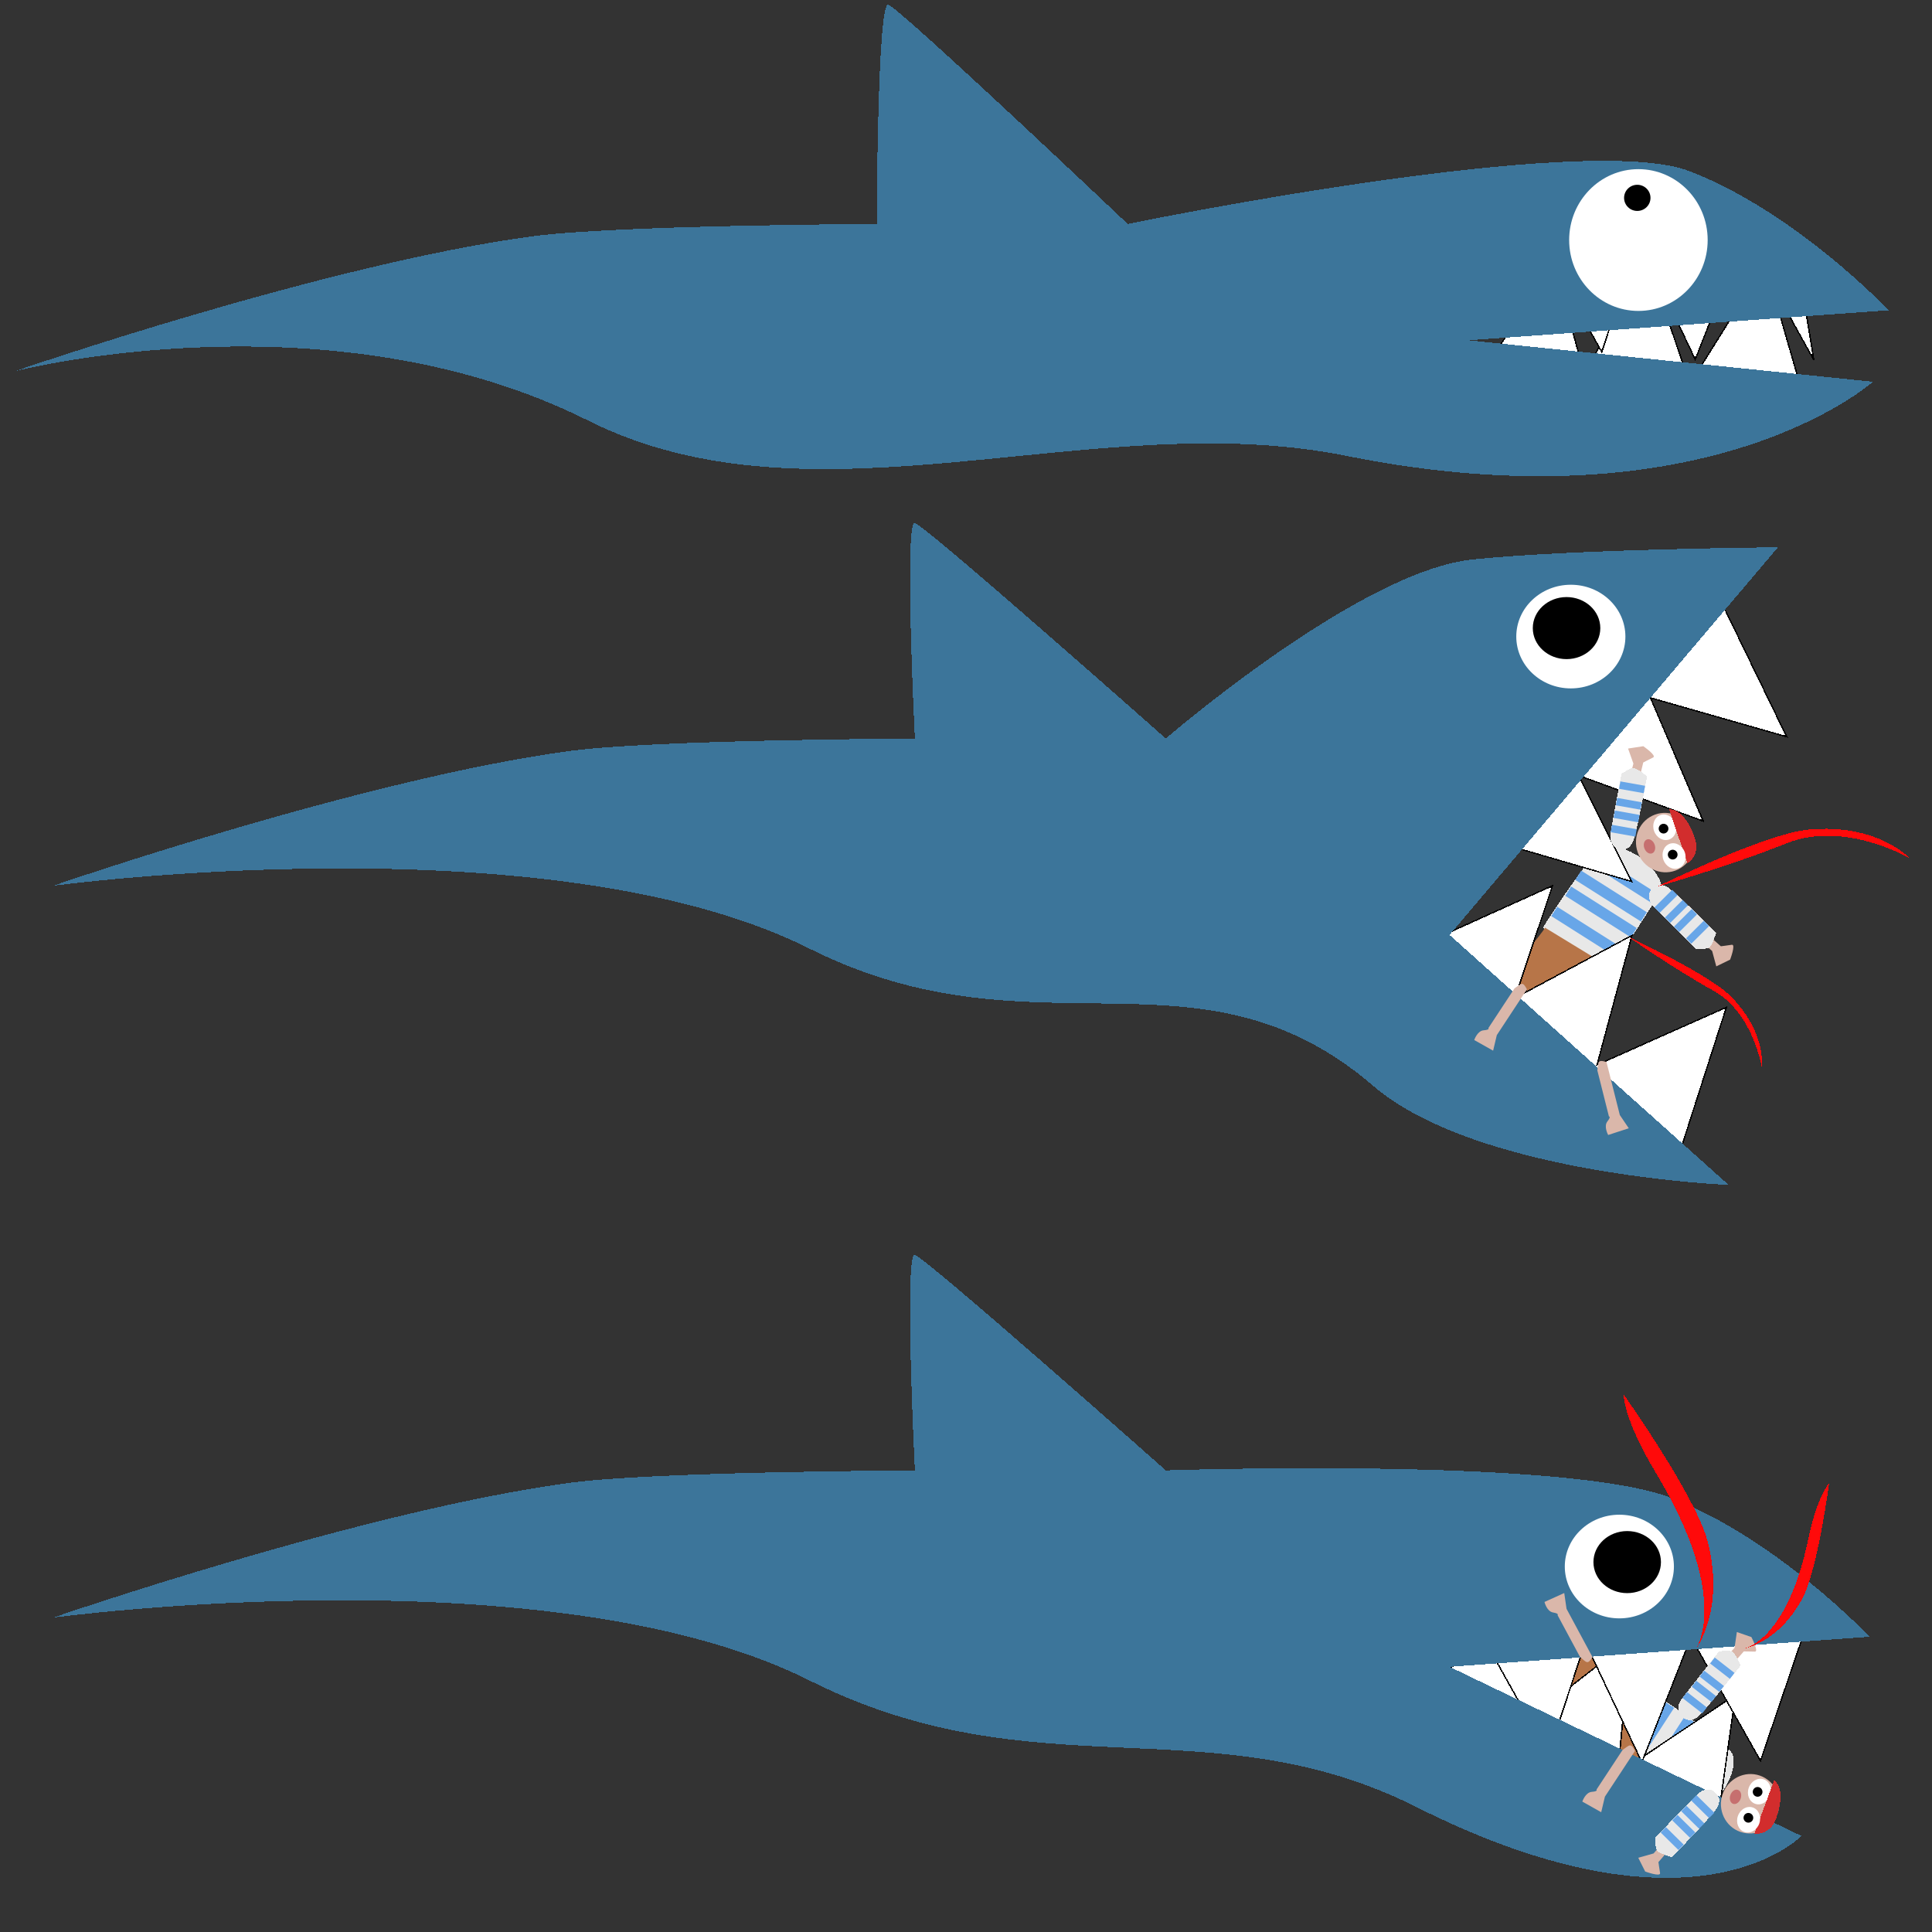 <?xml version="1.0" encoding="UTF-8" standalone="no"?>
<!-- Created with Inkscape (http://www.inkscape.org/) -->

<svg
   xmlns:dc="http://purl.org/dc/elements/1.1/"
   xmlns:cc="http://creativecommons.org/ns#"
   xmlns:rdf="http://www.w3.org/1999/02/22-rdf-syntax-ns#"
   xmlns:svg="http://www.w3.org/2000/svg"
   xmlns="http://www.w3.org/2000/svg"
   xmlns:sodipodi="http://sodipodi.sourceforge.net/DTD/sodipodi-0.dtd"
   xmlns:inkscape="http://www.inkscape.org/namespaces/inkscape"
   width="1024"
   height="1024"
   viewBox="0 0 1024 1024"
   id="svg2"
   version="1.1"
   inkscape:version="0.91 r13725"
   sodipodi:docname="shark2.svg"
   inkscape:export-filename="/home/germain/git/ld43/assets/src/shark2.png"
   inkscape:export-xdpi="90"
   inkscape:export-ydpi="90"
   shape-rendering="crispEdges">
  <rect x="0" y="0" width="1024" height="1024" fill="#333333" stroke="none"/>
  <defs
     id="defs4" />
  <sodipodi:namedview
     id="base"
     pagecolor="#a6a6a6"
     bordercolor="#666666"
     borderopacity="1.0"
     inkscape:pageopacity="0"
     inkscape:pageshadow="2"
     inkscape:zoom="1.4"
     inkscape:cx="847.17179"
     inkscape:cy="497.83432"
     inkscape:document-units="px"
     inkscape:current-layer="layer1"
     showgrid="true"
     inkscape:window-width="1855"
     inkscape:window-height="1056"
     inkscape:window-x="65"
     inkscape:window-y="24"
     inkscape:window-maximized="1"
     units="px"
     inkscape:showpageshadow="false"
     inkscape:snap-nodes="false">
    <inkscape:grid
       type="xygrid"
       id="grid4155"
       empspacing="128" />
  </sodipodi:namedview>
  <g
     inkscape:label="Layer 1"
     inkscape:groupmode="layer"
     id="layer1"
     transform="translate(0,-28.362)">
    <g
       id="g4506-9"
       transform="matrix(-0.784,1.208,-0.806,-0.523,1849.457,-64.454)">
      <path
         sodipodi:nodetypes="cssscsc"
         inkscape:connector-curvature="0"
         id="path4409-7"
         d="m 944.643,288.434 c 0,0 0,-50.357 3.214,-55.357 3.214,-5 8.388,-6.081 12.212,-6.137 5.413,-0.08 13.692,4.271 14.049,9.629 0.357,5.357 -0.19,50.08 -0.19,50.08 0,0 -8.571,6.429 -12.857,6.429 -4.286,0 -16.429,-4.643 -16.429,-4.643 z"
         style="fill:#e8e8e8;fill-opacity:1;fill-rule:evenodd;stroke:none;stroke-width:1px;stroke-linecap:butt;stroke-linejoin:miter;stroke-opacity:1" />
      <rect
         y="238.791"
         x="945.714"
         height="6.071"
         width="28.571"
         id="rect4411-3"
         style="color:#000000;clip-rule:nonzero;display:inline;overflow:visible;visibility:visible;opacity:1;isolation:auto;mix-blend-mode:normal;color-interpolation:sRGB;color-interpolation-filters:linearRGB;solid-color:#000000;solid-opacity:1;fill:#68a6e8;fill-opacity:1;fill-rule:evenodd;stroke:none;stroke-width:1px;stroke-linecap:butt;stroke-linejoin:miter;stroke-miterlimit:4;stroke-dasharray:none;stroke-dashoffset:0;stroke-opacity:1;color-rendering:auto;image-rendering:auto;shape-rendering:auto;text-rendering:auto;enable-background:accumulate" />
      <rect
         y="250.576"
         x="945.357"
         height="6.071"
         width="28.571"
         id="rect4411-6-6"
         style="color:#000000;clip-rule:nonzero;display:inline;overflow:visible;visibility:visible;opacity:1;isolation:auto;mix-blend-mode:normal;color-interpolation:sRGB;color-interpolation-filters:linearRGB;solid-color:#000000;solid-opacity:1;fill:#68a6e8;fill-opacity:1;fill-rule:evenodd;stroke:none;stroke-width:1px;stroke-linecap:butt;stroke-linejoin:miter;stroke-miterlimit:4;stroke-dasharray:none;stroke-dashoffset:0;stroke-opacity:1;color-rendering:auto;image-rendering:auto;shape-rendering:auto;text-rendering:auto;enable-background:accumulate" />
      <rect
         y="260.934"
         x="945.357"
         height="6.071"
         width="28.571"
         id="rect4411-2-1"
         style="color:#000000;clip-rule:nonzero;display:inline;overflow:visible;visibility:visible;opacity:1;isolation:auto;mix-blend-mode:normal;color-interpolation:sRGB;color-interpolation-filters:linearRGB;solid-color:#000000;solid-opacity:1;fill:#68a6e8;fill-opacity:1;fill-rule:evenodd;stroke:none;stroke-width:1px;stroke-linecap:butt;stroke-linejoin:miter;stroke-miterlimit:4;stroke-dasharray:none;stroke-dashoffset:0;stroke-opacity:1;color-rendering:auto;image-rendering:auto;shape-rendering:auto;text-rendering:auto;enable-background:accumulate" />
      <rect
         y="274.505"
         x="945"
         height="6.071"
         width="28.571"
         id="rect4411-61-2"
         style="color:#000000;clip-rule:nonzero;display:inline;overflow:visible;visibility:visible;opacity:1;isolation:auto;mix-blend-mode:normal;color-interpolation:sRGB;color-interpolation-filters:linearRGB;solid-color:#000000;solid-opacity:1;fill:#68a6e8;fill-opacity:1;fill-rule:evenodd;stroke:none;stroke-width:1px;stroke-linecap:butt;stroke-linejoin:miter;stroke-miterlimit:4;stroke-dasharray:none;stroke-dashoffset:0;stroke-opacity:1;color-rendering:auto;image-rendering:auto;shape-rendering:auto;text-rendering:auto;enable-background:accumulate" />
    </g>
    <path
       style="color:#000000;clip-rule:nonzero;display:inline;overflow:visible;visibility:visible;opacity:1;isolation:auto;mix-blend-mode:normal;color-interpolation:sRGB;color-interpolation-filters:linearRGB;solid-color:#000000;solid-opacity:1;fill:#b77548;fill-opacity:1;fill-rule:evenodd;stroke:none;stroke-width:1px;stroke-linecap:butt;stroke-linejoin:miter;stroke-miterlimit:4;stroke-dasharray:none;stroke-dashoffset:0;stroke-opacity:1;color-rendering:auto;image-rendering:auto;shape-rendering:auto;text-rendering:auto;enable-background:accumulate"
       d="m 873.365,909.848 c -3.904,0.393 -42.982,-8.033 -42.982,-8.033 0,0 -4.345,12.709 -6.539,29.01 -2.194,16.301 1.719,35.119 1.719,35.119 l 44.458,1.284 z"
       id="path4440-9"
       inkscape:connector-curvature="0" />
    <g
       id="g4506-9-3"
       transform="matrix(1.217,0.771,-0.514,0.812,-183.635,-442.52)">
      <path
         sodipodi:nodetypes="cssscsc"
         inkscape:connector-curvature="0"
         id="path4409-7-0"
         d="m 944.643,288.434 c 0,0 0,-50.357 3.214,-55.357 3.214,-5 8.388,-6.081 12.212,-6.137 5.413,-0.08 13.692,4.271 14.049,9.629 0.357,5.357 -0.19,50.08 -0.19,50.08 0,0 -8.571,6.429 -12.857,6.429 -4.286,0 -16.429,-4.643 -16.429,-4.643 z"
         style="fill:#e8e8e8;fill-opacity:1;fill-rule:evenodd;stroke:none;stroke-width:1px;stroke-linecap:butt;stroke-linejoin:miter;stroke-opacity:1" />
      <rect
         y="238.791"
         x="945.714"
         height="6.071"
         width="28.571"
         id="rect4411-3-0"
         style="color:#000000;clip-rule:nonzero;display:inline;overflow:visible;visibility:visible;opacity:1;isolation:auto;mix-blend-mode:normal;color-interpolation:sRGB;color-interpolation-filters:linearRGB;solid-color:#000000;solid-opacity:1;fill:#68a6e8;fill-opacity:1;fill-rule:evenodd;stroke:none;stroke-width:1px;stroke-linecap:butt;stroke-linejoin:miter;stroke-miterlimit:4;stroke-dasharray:none;stroke-dashoffset:0;stroke-opacity:1;color-rendering:auto;image-rendering:auto;shape-rendering:auto;text-rendering:auto;enable-background:accumulate" />
      <rect
         y="250.576"
         x="945.357"
         height="6.071"
         width="28.571"
         id="rect4411-6-6-4"
         style="color:#000000;clip-rule:nonzero;display:inline;overflow:visible;visibility:visible;opacity:1;isolation:auto;mix-blend-mode:normal;color-interpolation:sRGB;color-interpolation-filters:linearRGB;solid-color:#000000;solid-opacity:1;fill:#68a6e8;fill-opacity:1;fill-rule:evenodd;stroke:none;stroke-width:1px;stroke-linecap:butt;stroke-linejoin:miter;stroke-miterlimit:4;stroke-dasharray:none;stroke-dashoffset:0;stroke-opacity:1;color-rendering:auto;image-rendering:auto;shape-rendering:auto;text-rendering:auto;enable-background:accumulate" />
      <rect
         y="260.934"
         x="945.357"
         height="6.071"
         width="28.571"
         id="rect4411-2-1-5"
         style="color:#000000;clip-rule:nonzero;display:inline;overflow:visible;visibility:visible;opacity:1;isolation:auto;mix-blend-mode:normal;color-interpolation:sRGB;color-interpolation-filters:linearRGB;solid-color:#000000;solid-opacity:1;fill:#68a6e8;fill-opacity:1;fill-rule:evenodd;stroke:none;stroke-width:1px;stroke-linecap:butt;stroke-linejoin:miter;stroke-miterlimit:4;stroke-dasharray:none;stroke-dashoffset:0;stroke-opacity:1;color-rendering:auto;image-rendering:auto;shape-rendering:auto;text-rendering:auto;enable-background:accumulate" />
      <rect
         y="274.505"
         x="945"
         height="6.071"
         width="28.571"
         id="rect4411-61-2-4"
         style="color:#000000;clip-rule:nonzero;display:inline;overflow:visible;visibility:visible;opacity:1;isolation:auto;mix-blend-mode:normal;color-interpolation:sRGB;color-interpolation-filters:linearRGB;solid-color:#000000;solid-opacity:1;fill:#68a6e8;fill-opacity:1;fill-rule:evenodd;stroke:none;stroke-width:1px;stroke-linecap:butt;stroke-linejoin:miter;stroke-miterlimit:4;stroke-dasharray:none;stroke-dashoffset:0;stroke-opacity:1;color-rendering:auto;image-rendering:auto;shape-rendering:auto;text-rendering:auto;enable-background:accumulate" />
    </g>
    <path
       style="color:#000000;clip-rule:nonzero;display:inline;overflow:visible;visibility:visible;opacity:1;isolation:auto;mix-blend-mode:normal;color-interpolation:sRGB;color-interpolation-filters:linearRGB;solid-color:#000000;solid-opacity:1;fill:#b77548;fill-opacity:1;fill-rule:evenodd;stroke:none;stroke-width:1px;stroke-linecap:butt;stroke-linejoin:miter;stroke-miterlimit:4;stroke-dasharray:none;stroke-dashoffset:0;stroke-opacity:1;color-rendering:auto;image-rendering:auto;shape-rendering:auto;text-rendering:auto;enable-background:accumulate"
       d="m 818.874,520.036 c -1.058,2.58 -19.4,24.273 -19.4,24.273 0,0 6.519,6.972 16.009,13.794 9.49,6.823 22.6,10.657 22.6,10.657 l 15.66,-27.454 z"
       id="path4440-9-2"
       inkscape:connector-curvature="0" />
    <path
       style="fill:#ffffff;fill-opacity:1;fill-rule:evenodd;stroke:#000000;stroke-width:0.716px;stroke-linecap:butt;stroke-linejoin:miter;stroke-opacity:1"
       d="m 766.328,913.912 51.697,-35.049 -9.444,62.04 55.445,-43.28 -6.566,70.78 62.391,-41.799 -10.791,76.745 z"
       id="path4181-6"
       inkscape:connector-curvature="0"
       inkscape:transform-center-x="-62.442402"
       inkscape:transform-center-y="30.697503" />
    <path
       style="fill:#ffffff;fill-opacity:1;fill-rule:evenodd;stroke:#000000;stroke-width:0.716px;stroke-linecap:butt;stroke-linejoin:miter;stroke-opacity:1"
       d="m 790.335,903.84 30.363,54.581 19.519,-59.642 30.002,63.618 26.025,-66.148 36.869,65.425 24.941,-73.377 z"
       id="path4181"
       inkscape:connector-curvature="0" />
    <path
       style="fill:#3c759a;fill-opacity:1;fill-rule:evenodd;stroke:none;stroke-width:1px;stroke-linecap:butt;stroke-linejoin:miter;stroke-opacity:1"
       d="m 302.72,814.197 c 44.474,-5.895 182.178,-6.506 182.178,-6.506 0,0 -5.783,-115.669 0,-114.223 5.783,1.446 133.019,114.223 133.019,114.223 0,0 211.095,-7.229 267.484,14.459 56.388,21.688 105.548,73.739 105.548,73.739 l -222.662,15.905 186.516,89.643 c 0,0 -56.198,59.035 -204.021,-15.29 C 641.428,931.162 549.557,979.413 428.918,918.99 291.425,850.126 28.007,885.766 28.007,885.766 c 0,0 165.524,-57.098 274.713,-71.57 z"
       id="path4175"
       inkscape:connector-curvature="0"
       sodipodi:nodetypes="scscscccsscs" />
    <ellipse
       style="color:#000000;clip-rule:nonzero;display:inline;overflow:visible;visibility:visible;opacity:1;isolation:auto;mix-blend-mode:normal;color-interpolation:sRGB;color-interpolation-filters:linearRGB;solid-color:#000000;solid-opacity:1;fill:#ffffff;fill-opacity:1;fill-rule:evenodd;stroke:none;stroke-width:1px;stroke-linecap:butt;stroke-linejoin:miter;stroke-miterlimit:4;stroke-dasharray:none;stroke-dashoffset:0;stroke-opacity:1;color-rendering:auto;image-rendering:auto;shape-rendering:auto;text-rendering:auto;enable-background:accumulate"
       id="path4177"
       cx="858.291"
       cy="858.657"
       rx="28.917"
       ry="27.471" />
    <ellipse
       style="color:#000000;clip-rule:nonzero;display:inline;overflow:visible;visibility:visible;opacity:1;isolation:auto;mix-blend-mode:normal;color-interpolation:sRGB;color-interpolation-filters:linearRGB;solid-color:#000000;solid-opacity:1;fill:#000000;fill-opacity:1;fill-rule:evenodd;stroke:none;stroke-width:1px;stroke-linecap:butt;stroke-linejoin:miter;stroke-miterlimit:4;stroke-dasharray:none;stroke-dashoffset:0;stroke-opacity:1;color-rendering:auto;image-rendering:auto;shape-rendering:auto;text-rendering:auto;enable-background:accumulate"
       id="path4179"
       cx="862.448"
       cy="856.307"
       rx="17.892"
       ry="16.447" />
    <path
       style="fill:#ffffff;fill-opacity:1;fill-rule:evenodd;stroke:#000000;stroke-width:0.716px;stroke-linecap:butt;stroke-linejoin:miter;stroke-opacity:1"
       d="m 765.94,523.52 56.918,-25.717 -19.888,59.52 62.015,-33.188 -18.543,68.623 68.606,-30.545 -23.724,73.78 z"
       id="path4181-6-6"
       inkscape:connector-curvature="0"
       inkscape:transform-center-x="-59.847327"
       inkscape:transform-center-y="44.387148" />
    <path
       style="fill:#ffffff;fill-opacity:1;fill-rule:evenodd;stroke:#000000;stroke-width:0.716px;stroke-linecap:butt;stroke-linejoin:miter;stroke-opacity:1"
       d="m 804.772,478.047 59.959,17.491 -28.03,-56.147 66.053,24.173 -27.973,-65.348 72.209,20.632 -33.825,-69.729 z"
       id="path4181-2"
       inkscape:connector-curvature="0" />
    <path
       style="fill:#3c759a;fill-opacity:1;fill-rule:evenodd;stroke:none;stroke-width:1px;stroke-linecap:butt;stroke-linejoin:miter;stroke-opacity:1"
       d="m 302.72,426.298 c 44.474,-5.895 182.178,-6.506 182.178,-6.506 0,0 -5.783,-115.669 0,-114.223 5.783,1.446 133.019,114.223 133.019,114.223 0,0 102.4,-88.605 162.487,-94.895 53.358,-5.586 161.97,-6.482 161.97,-6.482 L 768.286,523.893 916.23,656.393 c 0,0 -133.341,-5.251 -188.307,-52.433 C 635.049,524.239 549.557,591.515 428.918,531.092 291.425,462.227 28.007,497.868 28.007,497.868 c 0,0 165.524,-57.098 274.713,-71.57 z"
       id="path4175-6"
       inkscape:connector-curvature="0"
       sodipodi:nodetypes="scscscccsscs" />
    <ellipse
       style="color:#000000;clip-rule:nonzero;display:inline;overflow:visible;visibility:visible;opacity:1;isolation:auto;mix-blend-mode:normal;color-interpolation:sRGB;color-interpolation-filters:linearRGB;solid-color:#000000;solid-opacity:1;fill:#ffffff;fill-opacity:1;fill-rule:evenodd;stroke:none;stroke-width:1px;stroke-linecap:butt;stroke-linejoin:miter;stroke-miterlimit:4;stroke-dasharray:none;stroke-dashoffset:0;stroke-opacity:1;color-rendering:auto;image-rendering:auto;shape-rendering:auto;text-rendering:auto;enable-background:accumulate"
       id="path4177-1"
       cx="832.576"
       cy="365.758"
       rx="28.917"
       ry="27.471" />
    <ellipse
       style="color:#000000;clip-rule:nonzero;display:inline;overflow:visible;visibility:visible;opacity:1;isolation:auto;mix-blend-mode:normal;color-interpolation:sRGB;color-interpolation-filters:linearRGB;solid-color:#000000;solid-opacity:1;fill:#000000;fill-opacity:1;fill-rule:evenodd;stroke:none;stroke-width:1px;stroke-linecap:butt;stroke-linejoin:miter;stroke-miterlimit:4;stroke-dasharray:none;stroke-dashoffset:0;stroke-opacity:1;color-rendering:auto;image-rendering:auto;shape-rendering:auto;text-rendering:auto;enable-background:accumulate"
       id="path4179-8"
       cx="830.305"
       cy="361.266"
       rx="17.892"
       ry="16.447" />
    <path
       style="fill:#ffffff;fill-opacity:1;fill-rule:evenodd;stroke:#000000;stroke-width:0.716px;stroke-linecap:butt;stroke-linejoin:miter;stroke-opacity:1"
       d="m 790.231,219.433 32.813,-53.144 16.787,60.467 32.863,-62.188 22.991,67.263 39.806,-63.682 21.579,74.435 z"
       id="path4181-6-7"
       inkscape:connector-curvature="0"
       inkscape:transform-center-x="-71.790447"
       inkscape:transform-center-y="-6.796997"
       sodipodi:nodetypes="cccccccc" />
    <path
       style="fill:#ffffff;fill-opacity:1;fill-rule:evenodd;stroke:#000000;stroke-width:0.716px;stroke-linecap:butt;stroke-linejoin:miter;stroke-opacity:1"
       d="m 818.62,160.367 30.363,54.581 19.519,-59.642 30.002,63.618 26.025,-66.148 36.869,66.435 -9.404,-57.215 z"
       id="path4181-9"
       inkscape:connector-curvature="0"
       sodipodi:nodetypes="cccccccc" />
    <path
       style="fill:#3c759a;fill-opacity:1;fill-rule:evenodd;stroke:none;stroke-width:1px;stroke-linecap:butt;stroke-linejoin:miter;stroke-opacity:1"
       d="m 282.517,153.557 c 44.474,-5.895 182.178,-6.506 182.178,-6.506 0,0 0.277,-117.689 6.061,-116.243 5.783,1.446 126.958,116.243 126.958,116.243 0,0 241.4,-49.656 297.788,-27.968 56.388,21.688 105.548,73.739 105.548,73.739 l -222.662,15.905 214.295,21.963 c 0,0 -86.728,78.074 -279.278,39.258 C 579.951,243.044 432.379,311.702 311.74,251.279 174.247,182.415 7.804,225.127 7.804,225.127 c 0,0 165.524,-57.098 274.713,-71.57 z"
       id="path4175-2"
       inkscape:connector-curvature="0"
       sodipodi:nodetypes="scscscccsscs" />
    <ellipse
       style="color:#000000;clip-rule:nonzero;display:inline;overflow:visible;visibility:visible;opacity:1;isolation:auto;mix-blend-mode:normal;color-interpolation:sRGB;color-interpolation-filters:linearRGB;solid-color:#000000;solid-opacity:1;fill:#ffffff;fill-opacity:1;fill-rule:evenodd;stroke:none;stroke-width:1px;stroke-linecap:butt;stroke-linejoin:miter;stroke-miterlimit:4;stroke-dasharray:none;stroke-dashoffset:0;stroke-opacity:1;color-rendering:auto;image-rendering:auto;shape-rendering:auto;text-rendering:auto;enable-background:accumulate"
       id="path4177-0"
       cx="868.392"
       cy="155.591"
       rx="36.708"
       ry="37.573" />
    <ellipse
       style="color:#000000;clip-rule:nonzero;display:inline;overflow:visible;visibility:visible;opacity:1;isolation:auto;mix-blend-mode:normal;color-interpolation:sRGB;color-interpolation-filters:linearRGB;solid-color:#000000;solid-opacity:1;fill:#000000;fill-opacity:1;fill-rule:evenodd;stroke:none;stroke-width:1px;stroke-linecap:butt;stroke-linejoin:miter;stroke-miterlimit:4;stroke-dasharray:none;stroke-dashoffset:0;stroke-opacity:1;color-rendering:auto;image-rendering:auto;shape-rendering:auto;text-rendering:auto;enable-background:accumulate"
       id="path4179-2"
       cx="867.796"
       cy="133.232"
       rx="6.999"
       ry="6.931" />
    <path
       style="color:#000000;clip-rule:nonzero;display:inline;overflow:visible;visibility:visible;opacity:1;isolation:auto;mix-blend-mode:normal;color-interpolation:sRGB;color-interpolation-filters:linearRGB;solid-color:#000000;solid-opacity:1;fill:#dab7aa;fill-opacity:1;fill-rule:evenodd;stroke:none;stroke-width:1px;stroke-linecap:butt;stroke-linejoin:miter;stroke-miterlimit:4;stroke-dasharray:none;stroke-dashoffset:0;stroke-opacity:1;color-rendering:auto;image-rendering:auto;shape-rendering:auto;text-rendering:auto;enable-background:accumulate"
       d="M 837.462,906.606 C 836.676,905.081 825.525,884.411 825.525,884.411 c 0,0 1.018,-0.822 -2.364,-1.397 -3.384,-0.572 -4.545,-5.586 -4.545,-5.586 l 10.466,-4.729 1.221,8.385 13.762,25.59 c -2.699,4.206 -3.121,2.799 -6.601,-0.071 z"
       id="path4456-9-6"
       inkscape:connector-curvature="0"
       sodipodi:nodetypes="ccsccccc" />
    <path
       style="color:#000000;clip-rule:nonzero;display:inline;overflow:visible;visibility:visible;opacity:1;isolation:auto;mix-blend-mode:normal;color-interpolation:sRGB;color-interpolation-filters:linearRGB;solid-color:#000000;solid-opacity:1;fill:#dab7aa;fill-opacity:1;fill-rule:evenodd;stroke:none;stroke-width:1px;stroke-linecap:butt;stroke-linejoin:miter;stroke-miterlimit:4;stroke-dasharray:none;stroke-dashoffset:0;stroke-opacity:1;color-rendering:auto;image-rendering:auto;shape-rendering:auto;text-rendering:auto;enable-background:accumulate"
       d="m 860.016,955.847 c -0.918,1.45 -13.85,21.054 -13.85,21.054 0,0 0.941,0.909 -2.48,1.179 -3.421,0.271 -5.02,5.163 -5.02,5.163 l 10.007,5.635 1.956,-8.244 15.968,-24.275 c -2.318,-4.428 -2.862,-3.064 -6.581,-0.512 z"
       id="path4456-9"
       inkscape:connector-curvature="0"
       sodipodi:nodetypes="ccsccccc" />
    <g
       id="g9708"
       transform="matrix(0.23,0.973,-0.973,0.23,1495.987,-279.448)">
      <ellipse
         transform="matrix(0.845,0.535,-0.535,0.845,0,0)"
         ry="15.443"
         rx="15.786"
         cy="125.004"
         cx="1380.194"
         id="path4403-2"
         style="color:#000000;clip-rule:nonzero;display:inline;overflow:visible;visibility:visible;opacity:1;isolation:auto;mix-blend-mode:normal;color-interpolation:sRGB;color-interpolation-filters:linearRGB;solid-color:#000000;solid-opacity:1;fill:#dab7aa;fill-opacity:1;fill-rule:evenodd;stroke:none;stroke-width:1px;stroke-linecap:butt;stroke-linejoin:miter;stroke-miterlimit:4;stroke-dasharray:none;stroke-dashoffset:0;stroke-opacity:1;color-rendering:auto;image-rendering:auto;shape-rendering:auto;text-rendering:auto;enable-background:accumulate" />
      <ellipse
         transform="matrix(0.845,0.535,-0.535,0.845,0,0)"
         ry="6.006"
         rx="6.864"
         cy="122.443"
         cx="1372.486"
         id="path4405-2"
         style="color:#000000;clip-rule:nonzero;display:inline;overflow:visible;visibility:visible;opacity:1;isolation:auto;mix-blend-mode:normal;color-interpolation:sRGB;color-interpolation-filters:linearRGB;solid-color:#000000;solid-opacity:1;fill:#ffffff;fill-opacity:1;fill-rule:evenodd;stroke:none;stroke-width:1px;stroke-linecap:butt;stroke-linejoin:miter;stroke-miterlimit:4;stroke-dasharray:none;stroke-dashoffset:0;stroke-opacity:1;color-rendering:auto;image-rendering:auto;shape-rendering:auto;text-rendering:auto;enable-background:accumulate" />
      <circle
         transform="matrix(0.845,0.535,-0.535,0.845,0,0)"
         r="2.574"
         cy="123.301"
         cx="1372.948"
         id="path4407-8"
         style="color:#000000;clip-rule:nonzero;display:inline;overflow:visible;visibility:visible;opacity:1;isolation:auto;mix-blend-mode:normal;color-interpolation:sRGB;color-interpolation-filters:linearRGB;solid-color:#000000;solid-opacity:1;fill:#000000;fill-opacity:1;fill-rule:evenodd;stroke:none;stroke-width:1px;stroke-linecap:butt;stroke-linejoin:miter;stroke-miterlimit:4;stroke-dasharray:none;stroke-dashoffset:0;stroke-opacity:1;color-rendering:auto;image-rendering:auto;shape-rendering:auto;text-rendering:auto;enable-background:accumulate" />
      <ellipse
         transform="matrix(0.845,0.535,-0.535,0.845,0,0)"
         ry="2.885"
         rx="3.92"
         cy="133.519"
         cx="1379.259"
         id="path4530-4"
         style="color:#000000;clip-rule:nonzero;display:inline;overflow:visible;visibility:visible;opacity:1;isolation:auto;mix-blend-mode:normal;color-interpolation:sRGB;color-interpolation-filters:linearRGB;solid-color:#000000;solid-opacity:1;fill:#c66f6f;fill-opacity:1;fill-rule:evenodd;stroke:none;stroke-width:1px;stroke-linecap:butt;stroke-linejoin:miter;stroke-miterlimit:4;stroke-dasharray:none;stroke-dashoffset:0;stroke-opacity:1;color-rendering:auto;image-rendering:auto;shape-rendering:auto;text-rendering:auto;enable-background:accumulate" />
      <path
         sodipodi:nodetypes="ccsc"
         inkscape:connector-curvature="0"
         id="path4528-5"
         d="m 1090.296,828.836 25.039,16.652 c 0,0 3.166,-7.751 -5.266,-13.138 -14.839,-9.48 -19.773,-3.514 -19.773,-3.514 z"
         style="fill:#d22d2d;fill-opacity:1;fill-rule:evenodd;stroke:none;stroke-width:1px;stroke-linecap:butt;stroke-linejoin:miter;stroke-opacity:1" />
      <ellipse
         transform="matrix(0.845,0.535,-0.535,0.845,0,0)"
         ry="6.006"
         rx="6.864"
         cy="123.003"
         cx="1388.475"
         id="path4405-2-0"
         style="color:#000000;clip-rule:nonzero;display:inline;overflow:visible;visibility:visible;opacity:1;isolation:auto;mix-blend-mode:normal;color-interpolation:sRGB;color-interpolation-filters:linearRGB;solid-color:#000000;solid-opacity:1;fill:#ffffff;fill-opacity:1;fill-rule:evenodd;stroke:none;stroke-width:1px;stroke-linecap:butt;stroke-linejoin:miter;stroke-miterlimit:4;stroke-dasharray:none;stroke-dashoffset:0;stroke-opacity:1;color-rendering:auto;image-rendering:auto;shape-rendering:auto;text-rendering:auto;enable-background:accumulate" />
      <circle
         transform="matrix(0.845,0.535,-0.535,0.845,0,0)"
         r="2.574"
         cy="123.441"
         cx="1387.537"
         id="path4407-8-3"
         style="color:#000000;clip-rule:nonzero;display:inline;overflow:visible;visibility:visible;opacity:1;isolation:auto;mix-blend-mode:normal;color-interpolation:sRGB;color-interpolation-filters:linearRGB;solid-color:#000000;solid-opacity:1;fill:#000000;fill-opacity:1;fill-rule:evenodd;stroke:none;stroke-width:1px;stroke-linecap:butt;stroke-linejoin:miter;stroke-miterlimit:4;stroke-dasharray:none;stroke-dashoffset:0;stroke-opacity:1;color-rendering:auto;image-rendering:auto;shape-rendering:auto;text-rendering:auto;enable-background:accumulate" />
    </g>
    <g
       id="g4499-1"
       transform="matrix(-1.238,-0.963,0.963,-1.238,1927.196,2146.784)"
       inkscape:transform-center-x="-2.6291957"
       inkscape:transform-center-y="-14.073701">
      <path
         style="color:#000000;clip-rule:nonzero;display:inline;overflow:visible;visibility:visible;opacity:1;isolation:auto;mix-blend-mode:normal;color-interpolation:sRGB;color-interpolation-filters:linearRGB;solid-color:#000000;solid-opacity:1;fill:#dab7aa;fill-opacity:1;fill-rule:evenodd;stroke:none;stroke-width:1px;stroke-linecap:butt;stroke-linejoin:miter;stroke-miterlimit:4;stroke-dasharray:none;stroke-dashoffset:0;stroke-opacity:1;color-rendering:auto;image-rendering:auto;shape-rendering:auto;text-rendering:auto;enable-background:accumulate"
         d="m 992.004,222.264 c -0.014,0.725 -0.632,10.722 -0.632,10.722 0,0 -1.813,1.398 -2.989,2.247 -1.176,0.849 3.947,3.162 3.947,3.162 l 4.92,-1.674 -2.67,-4.691 0.297,-3.679 c -1.809,-1.09 -2.091,-7.825 -2.874,-6.087 z"
         id="path4456-5-0"
         inkscape:connector-curvature="0"
         sodipodi:nodetypes="ccscccccc"
         inkscape:transform-center-x="1.1601973"
         inkscape:transform-center-y="1.3052147" />
      <path
         sodipodi:nodetypes="cssscsc"
         inkscape:connector-curvature="0"
         id="path4409-9-6"
         d="m 989.283,228.617 c 0,0 0,-21.069 0.953,-23.161 0.953,-2.092 1.694,-2.69 3.916,-2.69 2.223,0 3.811,2.092 3.917,4.333 0.106,2.241 -0.106,20.771 -0.106,20.771 0,0 -2.541,2.69 -3.811,2.69 -1.27,0 -4.869,-1.943 -4.869,-1.943 z"
         style="fill:#e8e8e8;fill-opacity:1;fill-rule:evenodd;stroke:none;stroke-width:1px;stroke-linecap:butt;stroke-linejoin:miter;stroke-opacity:1" />
      <rect
         y="207.847"
         x="989.6"
         height="2.54"
         width="8.468"
         id="rect4411-20-3"
         style="color:#000000;clip-rule:nonzero;display:inline;overflow:visible;visibility:visible;opacity:1;isolation:auto;mix-blend-mode:normal;color-interpolation:sRGB;color-interpolation-filters:linearRGB;solid-color:#000000;solid-opacity:1;fill:#68a6e8;fill-opacity:1;fill-rule:evenodd;stroke:none;stroke-width:1px;stroke-linecap:butt;stroke-linejoin:miter;stroke-miterlimit:4;stroke-dasharray:none;stroke-dashoffset:0;stroke-opacity:1;color-rendering:auto;image-rendering:auto;shape-rendering:auto;text-rendering:auto;enable-background:accumulate" />
      <rect
         y="212.778"
         x="989.494"
         height="2.54"
         width="8.468"
         id="rect4411-6-2-2"
         style="color:#000000;clip-rule:nonzero;display:inline;overflow:visible;visibility:visible;opacity:1;isolation:auto;mix-blend-mode:normal;color-interpolation:sRGB;color-interpolation-filters:linearRGB;solid-color:#000000;solid-opacity:1;fill:#68a6e8;fill-opacity:1;fill-rule:evenodd;stroke:none;stroke-width:1px;stroke-linecap:butt;stroke-linejoin:miter;stroke-miterlimit:4;stroke-dasharray:none;stroke-dashoffset:0;stroke-opacity:1;color-rendering:auto;image-rendering:auto;shape-rendering:auto;text-rendering:auto;enable-background:accumulate" />
      <rect
         y="217.111"
         x="989.494"
         height="2.54"
         width="8.468"
         id="rect4411-2-3-0"
         style="color:#000000;clip-rule:nonzero;display:inline;overflow:visible;visibility:visible;opacity:1;isolation:auto;mix-blend-mode:normal;color-interpolation:sRGB;color-interpolation-filters:linearRGB;solid-color:#000000;solid-opacity:1;fill:#68a6e8;fill-opacity:1;fill-rule:evenodd;stroke:none;stroke-width:1px;stroke-linecap:butt;stroke-linejoin:miter;stroke-miterlimit:4;stroke-dasharray:none;stroke-dashoffset:0;stroke-opacity:1;color-rendering:auto;image-rendering:auto;shape-rendering:auto;text-rendering:auto;enable-background:accumulate" />
      <rect
         y="222.79"
         x="989.388"
         height="2.54"
         width="8.468"
         id="rect4411-61-7-6"
         style="color:#000000;clip-rule:nonzero;display:inline;overflow:visible;visibility:visible;opacity:1;isolation:auto;mix-blend-mode:normal;color-interpolation:sRGB;color-interpolation-filters:linearRGB;solid-color:#000000;solid-opacity:1;fill:#68a6e8;fill-opacity:1;fill-rule:evenodd;stroke:none;stroke-width:1px;stroke-linecap:butt;stroke-linejoin:miter;stroke-miterlimit:4;stroke-dasharray:none;stroke-dashoffset:0;stroke-opacity:1;color-rendering:auto;image-rendering:auto;shape-rendering:auto;text-rendering:auto;enable-background:accumulate" />
    </g>
    <g
       id="g4499-1-5"
       transform="matrix(-1.118,-1.1,-1.1,1.118,2243.64,1845.341)"
       inkscape:transform-center-x="3.6016288"
       inkscape:transform-center-y="14.116802">
      <path
         style="color:#000000;clip-rule:nonzero;display:inline;overflow:visible;visibility:visible;opacity:1;isolation:auto;mix-blend-mode:normal;color-interpolation:sRGB;color-interpolation-filters:linearRGB;solid-color:#000000;solid-opacity:1;fill:#dab7aa;fill-opacity:1;fill-rule:evenodd;stroke:none;stroke-width:1px;stroke-linecap:butt;stroke-linejoin:miter;stroke-miterlimit:4;stroke-dasharray:none;stroke-dashoffset:0;stroke-opacity:1;color-rendering:auto;image-rendering:auto;shape-rendering:auto;text-rendering:auto;enable-background:accumulate"
         d="m 992.004,222.264 c -0.014,0.725 -0.632,10.722 -0.632,10.722 0,0 -1.813,1.398 -2.989,2.247 -1.176,0.849 3.947,3.162 3.947,3.162 l 4.92,-1.674 -2.67,-4.691 0.297,-3.679 c -1.809,-1.09 -2.091,-7.825 -2.874,-6.087 z"
         id="path4456-5-0-5"
         inkscape:connector-curvature="0"
         sodipodi:nodetypes="ccscccccc"
         inkscape:transform-center-x="1.1601973"
         inkscape:transform-center-y="1.3052147" />
      <path
         sodipodi:nodetypes="cssscsc"
         inkscape:connector-curvature="0"
         id="path4409-9-6-4"
         d="m 989.283,228.617 c 0,0 0,-21.069 0.953,-23.161 0.953,-2.092 1.694,-2.69 3.916,-2.69 2.223,0 3.811,2.092 3.917,4.333 0.106,2.241 -0.106,20.771 -0.106,20.771 0,0 -2.541,2.69 -3.811,2.69 -1.27,0 -4.869,-1.943 -4.869,-1.943 z"
         style="fill:#e8e8e8;fill-opacity:1;fill-rule:evenodd;stroke:none;stroke-width:1px;stroke-linecap:butt;stroke-linejoin:miter;stroke-opacity:1" />
      <rect
         y="207.847"
         x="989.6"
         height="2.54"
         width="8.468"
         id="rect4411-20-3-7"
         style="color:#000000;clip-rule:nonzero;display:inline;overflow:visible;visibility:visible;opacity:1;isolation:auto;mix-blend-mode:normal;color-interpolation:sRGB;color-interpolation-filters:linearRGB;solid-color:#000000;solid-opacity:1;fill:#68a6e8;fill-opacity:1;fill-rule:evenodd;stroke:none;stroke-width:1px;stroke-linecap:butt;stroke-linejoin:miter;stroke-miterlimit:4;stroke-dasharray:none;stroke-dashoffset:0;stroke-opacity:1;color-rendering:auto;image-rendering:auto;shape-rendering:auto;text-rendering:auto;enable-background:accumulate" />
      <rect
         y="212.778"
         x="989.494"
         height="2.54"
         width="8.468"
         id="rect4411-6-2-2-6"
         style="color:#000000;clip-rule:nonzero;display:inline;overflow:visible;visibility:visible;opacity:1;isolation:auto;mix-blend-mode:normal;color-interpolation:sRGB;color-interpolation-filters:linearRGB;solid-color:#000000;solid-opacity:1;fill:#68a6e8;fill-opacity:1;fill-rule:evenodd;stroke:none;stroke-width:1px;stroke-linecap:butt;stroke-linejoin:miter;stroke-miterlimit:4;stroke-dasharray:none;stroke-dashoffset:0;stroke-opacity:1;color-rendering:auto;image-rendering:auto;shape-rendering:auto;text-rendering:auto;enable-background:accumulate" />
      <rect
         y="217.111"
         x="989.494"
         height="2.54"
         width="8.468"
         id="rect4411-2-3-0-5"
         style="color:#000000;clip-rule:nonzero;display:inline;overflow:visible;visibility:visible;opacity:1;isolation:auto;mix-blend-mode:normal;color-interpolation:sRGB;color-interpolation-filters:linearRGB;solid-color:#000000;solid-opacity:1;fill:#68a6e8;fill-opacity:1;fill-rule:evenodd;stroke:none;stroke-width:1px;stroke-linecap:butt;stroke-linejoin:miter;stroke-miterlimit:4;stroke-dasharray:none;stroke-dashoffset:0;stroke-opacity:1;color-rendering:auto;image-rendering:auto;shape-rendering:auto;text-rendering:auto;enable-background:accumulate" />
      <rect
         y="222.79"
         x="989.388"
         height="2.54"
         width="8.468"
         id="rect4411-61-7-6-6"
         style="color:#000000;clip-rule:nonzero;display:inline;overflow:visible;visibility:visible;opacity:1;isolation:auto;mix-blend-mode:normal;color-interpolation:sRGB;color-interpolation-filters:linearRGB;solid-color:#000000;solid-opacity:1;fill:#68a6e8;fill-opacity:1;fill-rule:evenodd;stroke:none;stroke-width:1px;stroke-linecap:butt;stroke-linejoin:miter;stroke-miterlimit:4;stroke-dasharray:none;stroke-dashoffset:0;stroke-opacity:1;color-rendering:auto;image-rendering:auto;shape-rendering:auto;text-rendering:auto;enable-background:accumulate" />
    </g>
    <path
       style="color:#000000;clip-rule:nonzero;display:inline;overflow:visible;visibility:visible;opacity:1;isolation:auto;mix-blend-mode:normal;color-interpolation:sRGB;color-interpolation-filters:linearRGB;solid-color:#000000;solid-opacity:1;fill:#dab7aa;fill-opacity:1;fill-rule:evenodd;stroke:none;stroke-width:1px;stroke-linecap:butt;stroke-linejoin:miter;stroke-miterlimit:4;stroke-dasharray:none;stroke-dashoffset:0;stroke-opacity:1;color-rendering:auto;image-rendering:auto;shape-rendering:auto;text-rendering:auto;enable-background:accumulate"
       d="m 802.727,552.205 c -0.918,1.45 -13.849,21.054 -13.849,21.054 0,0 0.941,0.909 -2.48,1.179 -3.421,0.271 -5.02,5.163 -5.02,5.163 l 10.007,5.635 1.956,-8.244 15.968,-24.275 c -2.318,-4.428 -2.862,-3.064 -6.581,-0.512 z"
       id="path4456-9-5"
       inkscape:connector-curvature="0"
       sodipodi:nodetypes="ccsccccc" />
    <g
       id="g9637"
       transform="matrix(0.791,0.612,-0.612,0.791,477.132,-432.272)">
      <ellipse
         transform="matrix(0.845,0.535,-0.535,0.845,0,0)"
         ry="15.443"
         rx="15.786"
         cy="-71.885"
         cx="990.866"
         id="path4403-2-1"
         style="color:#000000;clip-rule:nonzero;display:inline;overflow:visible;visibility:visible;opacity:1;isolation:auto;mix-blend-mode:normal;color-interpolation:sRGB;color-interpolation-filters:linearRGB;solid-color:#000000;solid-opacity:1;fill:#dab7aa;fill-opacity:1;fill-rule:evenodd;stroke:none;stroke-width:1px;stroke-linecap:butt;stroke-linejoin:miter;stroke-miterlimit:4;stroke-dasharray:none;stroke-dashoffset:0;stroke-opacity:1;color-rendering:auto;image-rendering:auto;shape-rendering:auto;text-rendering:auto;enable-background:accumulate" />
      <ellipse
         transform="matrix(0.845,0.535,-0.535,0.845,0,0)"
         ry="6.006"
         rx="6.864"
         cy="-74.446"
         cx="983.158"
         id="path4405-2-1"
         style="color:#000000;clip-rule:nonzero;display:inline;overflow:visible;visibility:visible;opacity:1;isolation:auto;mix-blend-mode:normal;color-interpolation:sRGB;color-interpolation-filters:linearRGB;solid-color:#000000;solid-opacity:1;fill:#ffffff;fill-opacity:1;fill-rule:evenodd;stroke:none;stroke-width:1px;stroke-linecap:butt;stroke-linejoin:miter;stroke-miterlimit:4;stroke-dasharray:none;stroke-dashoffset:0;stroke-opacity:1;color-rendering:auto;image-rendering:auto;shape-rendering:auto;text-rendering:auto;enable-background:accumulate" />
      <circle
         transform="matrix(0.845,0.535,-0.535,0.845,0,0)"
         r="2.574"
         cy="-73.588"
         cx="983.62"
         id="path4407-8-0"
         style="color:#000000;clip-rule:nonzero;display:inline;overflow:visible;visibility:visible;opacity:1;isolation:auto;mix-blend-mode:normal;color-interpolation:sRGB;color-interpolation-filters:linearRGB;solid-color:#000000;solid-opacity:1;fill:#000000;fill-opacity:1;fill-rule:evenodd;stroke:none;stroke-width:1px;stroke-linecap:butt;stroke-linejoin:miter;stroke-miterlimit:4;stroke-dasharray:none;stroke-dashoffset:0;stroke-opacity:1;color-rendering:auto;image-rendering:auto;shape-rendering:auto;text-rendering:auto;enable-background:accumulate" />
      <ellipse
         transform="matrix(0.845,0.535,-0.535,0.845,0,0)"
         ry="2.885"
         rx="3.92"
         cy="-63.371"
         cx="989.931"
         id="path4530-4-4"
         style="color:#000000;clip-rule:nonzero;display:inline;overflow:visible;visibility:visible;opacity:1;isolation:auto;mix-blend-mode:normal;color-interpolation:sRGB;color-interpolation-filters:linearRGB;solid-color:#000000;solid-opacity:1;fill:#c66f6f;fill-opacity:1;fill-rule:evenodd;stroke:none;stroke-width:1px;stroke-linecap:butt;stroke-linejoin:miter;stroke-miterlimit:4;stroke-dasharray:none;stroke-dashoffset:0;stroke-opacity:1;color-rendering:auto;image-rendering:auto;shape-rendering:auto;text-rendering:auto;enable-background:accumulate" />
      <path
         sodipodi:nodetypes="ccsc"
         inkscape:connector-curvature="0"
         id="path4528-5-9"
         d="m 866.725,454.193 25.039,16.652 c 0,0 3.166,-7.751 -5.266,-13.138 -14.839,-9.48 -19.773,-3.514 -19.773,-3.514 z"
         style="fill:#d22d2d;fill-opacity:1;fill-rule:evenodd;stroke:none;stroke-width:1px;stroke-linecap:butt;stroke-linejoin:miter;stroke-opacity:1" />
      <ellipse
         transform="matrix(0.845,0.535,-0.535,0.845,0,0)"
         ry="6.006"
         rx="6.864"
         cy="-73.886"
         cx="999.147"
         id="path4405-2-0-9"
         style="color:#000000;clip-rule:nonzero;display:inline;overflow:visible;visibility:visible;opacity:1;isolation:auto;mix-blend-mode:normal;color-interpolation:sRGB;color-interpolation-filters:linearRGB;solid-color:#000000;solid-opacity:1;fill:#ffffff;fill-opacity:1;fill-rule:evenodd;stroke:none;stroke-width:1px;stroke-linecap:butt;stroke-linejoin:miter;stroke-miterlimit:4;stroke-dasharray:none;stroke-dashoffset:0;stroke-opacity:1;color-rendering:auto;image-rendering:auto;shape-rendering:auto;text-rendering:auto;enable-background:accumulate" />
      <circle
         transform="matrix(0.845,0.535,-0.535,0.845,0,0)"
         r="2.574"
         cy="-73.448"
         cx="998.209"
         id="path4407-8-3-9"
         style="color:#000000;clip-rule:nonzero;display:inline;overflow:visible;visibility:visible;opacity:1;isolation:auto;mix-blend-mode:normal;color-interpolation:sRGB;color-interpolation-filters:linearRGB;solid-color:#000000;solid-opacity:1;fill:#000000;fill-opacity:1;fill-rule:evenodd;stroke:none;stroke-width:1px;stroke-linecap:butt;stroke-linejoin:miter;stroke-miterlimit:4;stroke-dasharray:none;stroke-dashoffset:0;stroke-opacity:1;color-rendering:auto;image-rendering:auto;shape-rendering:auto;text-rendering:auto;enable-background:accumulate" />
    </g>
    <g
       id="g4499-1-4"
       transform="matrix(-1.544,-0.275,0.275,-1.544,2337.565,1064.845)"
       inkscape:transform-center-x="3.8356529"
       inkscape:transform-center-y="-13.039397">
      <path
         style="color:#000000;clip-rule:nonzero;display:inline;overflow:visible;visibility:visible;opacity:1;isolation:auto;mix-blend-mode:normal;color-interpolation:sRGB;color-interpolation-filters:linearRGB;solid-color:#000000;solid-opacity:1;fill:#dab7aa;fill-opacity:1;fill-rule:evenodd;stroke:none;stroke-width:1px;stroke-linecap:butt;stroke-linejoin:miter;stroke-miterlimit:4;stroke-dasharray:none;stroke-dashoffset:0;stroke-opacity:1;color-rendering:auto;image-rendering:auto;shape-rendering:auto;text-rendering:auto;enable-background:accumulate"
         d="m 992.004,222.264 c -0.014,0.725 -0.632,10.722 -0.632,10.722 0,0 -1.813,1.398 -2.989,2.247 -1.176,0.849 3.947,3.162 3.947,3.162 l 4.92,-1.674 -2.67,-4.691 0.297,-3.679 c -1.809,-1.09 -2.091,-7.825 -2.874,-6.087 z"
         id="path4456-5-0-9"
         inkscape:connector-curvature="0"
         sodipodi:nodetypes="ccscccccc"
         inkscape:transform-center-x="1.1601973"
         inkscape:transform-center-y="1.3052147" />
      <path
         sodipodi:nodetypes="cssscsc"
         inkscape:connector-curvature="0"
         id="path4409-9-6-8"
         d="m 989.283,228.617 c 0,0 0,-21.069 0.953,-23.161 0.953,-2.092 1.694,-2.69 3.916,-2.69 2.223,0 3.811,2.092 3.917,4.333 0.106,2.241 -0.106,20.771 -0.106,20.771 0,0 -2.541,2.69 -3.811,2.69 -1.27,0 -4.869,-1.943 -4.869,-1.943 z"
         style="fill:#e8e8e8;fill-opacity:1;fill-rule:evenodd;stroke:none;stroke-width:1px;stroke-linecap:butt;stroke-linejoin:miter;stroke-opacity:1" />
      <rect
         y="207.847"
         x="989.6"
         height="2.54"
         width="8.468"
         id="rect4411-20-3-1"
         style="color:#000000;clip-rule:nonzero;display:inline;overflow:visible;visibility:visible;opacity:1;isolation:auto;mix-blend-mode:normal;color-interpolation:sRGB;color-interpolation-filters:linearRGB;solid-color:#000000;solid-opacity:1;fill:#68a6e8;fill-opacity:1;fill-rule:evenodd;stroke:none;stroke-width:1px;stroke-linecap:butt;stroke-linejoin:miter;stroke-miterlimit:4;stroke-dasharray:none;stroke-dashoffset:0;stroke-opacity:1;color-rendering:auto;image-rendering:auto;shape-rendering:auto;text-rendering:auto;enable-background:accumulate" />
      <rect
         y="212.778"
         x="989.494"
         height="2.54"
         width="8.468"
         id="rect4411-6-2-2-63"
         style="color:#000000;clip-rule:nonzero;display:inline;overflow:visible;visibility:visible;opacity:1;isolation:auto;mix-blend-mode:normal;color-interpolation:sRGB;color-interpolation-filters:linearRGB;solid-color:#000000;solid-opacity:1;fill:#68a6e8;fill-opacity:1;fill-rule:evenodd;stroke:none;stroke-width:1px;stroke-linecap:butt;stroke-linejoin:miter;stroke-miterlimit:4;stroke-dasharray:none;stroke-dashoffset:0;stroke-opacity:1;color-rendering:auto;image-rendering:auto;shape-rendering:auto;text-rendering:auto;enable-background:accumulate" />
      <rect
         y="217.111"
         x="989.494"
         height="2.54"
         width="8.468"
         id="rect4411-2-3-0-9"
         style="color:#000000;clip-rule:nonzero;display:inline;overflow:visible;visibility:visible;opacity:1;isolation:auto;mix-blend-mode:normal;color-interpolation:sRGB;color-interpolation-filters:linearRGB;solid-color:#000000;solid-opacity:1;fill:#68a6e8;fill-opacity:1;fill-rule:evenodd;stroke:none;stroke-width:1px;stroke-linecap:butt;stroke-linejoin:miter;stroke-miterlimit:4;stroke-dasharray:none;stroke-dashoffset:0;stroke-opacity:1;color-rendering:auto;image-rendering:auto;shape-rendering:auto;text-rendering:auto;enable-background:accumulate" />
      <rect
         y="222.79"
         x="989.388"
         height="2.54"
         width="8.468"
         id="rect4411-61-7-6-3"
         style="color:#000000;clip-rule:nonzero;display:inline;overflow:visible;visibility:visible;opacity:1;isolation:auto;mix-blend-mode:normal;color-interpolation:sRGB;color-interpolation-filters:linearRGB;solid-color:#000000;solid-opacity:1;fill:#68a6e8;fill-opacity:1;fill-rule:evenodd;stroke:none;stroke-width:1px;stroke-linecap:butt;stroke-linejoin:miter;stroke-miterlimit:4;stroke-dasharray:none;stroke-dashoffset:0;stroke-opacity:1;color-rendering:auto;image-rendering:auto;shape-rendering:auto;text-rendering:auto;enable-background:accumulate" />
    </g>
    <g
       id="g4499-1-5-3"
       transform="matrix(-1.113,1.104,1.104,1.113,1758.27,-823.878)"
       inkscape:transform-center-x="-14.097363"
       inkscape:transform-center-y="3.7514968">
      <path
         style="color:#000000;clip-rule:nonzero;display:inline;overflow:visible;visibility:visible;opacity:1;isolation:auto;mix-blend-mode:normal;color-interpolation:sRGB;color-interpolation-filters:linearRGB;solid-color:#000000;solid-opacity:1;fill:#dab7aa;fill-opacity:1;fill-rule:evenodd;stroke:none;stroke-width:1px;stroke-linecap:butt;stroke-linejoin:miter;stroke-miterlimit:4;stroke-dasharray:none;stroke-dashoffset:0;stroke-opacity:1;color-rendering:auto;image-rendering:auto;shape-rendering:auto;text-rendering:auto;enable-background:accumulate"
         d="m 992.004,222.264 c -0.014,0.725 -0.632,10.722 -0.632,10.722 0,0 -1.813,1.398 -2.989,2.247 -1.176,0.849 3.947,3.162 3.947,3.162 l 4.92,-1.674 -2.67,-4.691 0.297,-3.679 c -1.809,-1.09 -2.091,-7.825 -2.874,-6.087 z"
         id="path4456-5-0-5-4"
         inkscape:connector-curvature="0"
         sodipodi:nodetypes="ccscccccc"
         inkscape:transform-center-x="1.1601973"
         inkscape:transform-center-y="1.3052147" />
      <path
         sodipodi:nodetypes="cssscsc"
         inkscape:connector-curvature="0"
         id="path4409-9-6-4-6"
         d="m 989.283,228.617 c 0,0 0,-21.069 0.953,-23.161 0.953,-2.092 1.694,-2.69 3.916,-2.69 2.223,0 3.811,2.092 3.917,4.333 0.106,2.241 -0.106,20.771 -0.106,20.771 0,0 -2.541,2.69 -3.811,2.69 -1.27,0 -4.869,-1.943 -4.869,-1.943 z"
         style="fill:#e8e8e8;fill-opacity:1;fill-rule:evenodd;stroke:none;stroke-width:1px;stroke-linecap:butt;stroke-linejoin:miter;stroke-opacity:1" />
      <rect
         y="207.847"
         x="989.6"
         height="2.54"
         width="8.468"
         id="rect4411-20-3-7-1"
         style="color:#000000;clip-rule:nonzero;display:inline;overflow:visible;visibility:visible;opacity:1;isolation:auto;mix-blend-mode:normal;color-interpolation:sRGB;color-interpolation-filters:linearRGB;solid-color:#000000;solid-opacity:1;fill:#68a6e8;fill-opacity:1;fill-rule:evenodd;stroke:none;stroke-width:1px;stroke-linecap:butt;stroke-linejoin:miter;stroke-miterlimit:4;stroke-dasharray:none;stroke-dashoffset:0;stroke-opacity:1;color-rendering:auto;image-rendering:auto;shape-rendering:auto;text-rendering:auto;enable-background:accumulate" />
      <rect
         y="212.778"
         x="989.494"
         height="2.54"
         width="8.468"
         id="rect4411-6-2-2-6-5"
         style="color:#000000;clip-rule:nonzero;display:inline;overflow:visible;visibility:visible;opacity:1;isolation:auto;mix-blend-mode:normal;color-interpolation:sRGB;color-interpolation-filters:linearRGB;solid-color:#000000;solid-opacity:1;fill:#68a6e8;fill-opacity:1;fill-rule:evenodd;stroke:none;stroke-width:1px;stroke-linecap:butt;stroke-linejoin:miter;stroke-miterlimit:4;stroke-dasharray:none;stroke-dashoffset:0;stroke-opacity:1;color-rendering:auto;image-rendering:auto;shape-rendering:auto;text-rendering:auto;enable-background:accumulate" />
      <rect
         y="217.111"
         x="989.494"
         height="2.54"
         width="8.468"
         id="rect4411-2-3-0-5-6"
         style="color:#000000;clip-rule:nonzero;display:inline;overflow:visible;visibility:visible;opacity:1;isolation:auto;mix-blend-mode:normal;color-interpolation:sRGB;color-interpolation-filters:linearRGB;solid-color:#000000;solid-opacity:1;fill:#68a6e8;fill-opacity:1;fill-rule:evenodd;stroke:none;stroke-width:1px;stroke-linecap:butt;stroke-linejoin:miter;stroke-miterlimit:4;stroke-dasharray:none;stroke-dashoffset:0;stroke-opacity:1;color-rendering:auto;image-rendering:auto;shape-rendering:auto;text-rendering:auto;enable-background:accumulate" />
      <rect
         y="222.79"
         x="989.388"
         height="2.54"
         width="8.468"
         id="rect4411-61-7-6-6-1"
         style="color:#000000;clip-rule:nonzero;display:inline;overflow:visible;visibility:visible;opacity:1;isolation:auto;mix-blend-mode:normal;color-interpolation:sRGB;color-interpolation-filters:linearRGB;solid-color:#000000;solid-opacity:1;fill:#68a6e8;fill-opacity:1;fill-rule:evenodd;stroke:none;stroke-width:1px;stroke-linecap:butt;stroke-linejoin:miter;stroke-miterlimit:4;stroke-dasharray:none;stroke-dashoffset:0;stroke-opacity:1;color-rendering:auto;image-rendering:auto;shape-rendering:auto;text-rendering:auto;enable-background:accumulate" />
    </g>
    <path
       style="color:#000000;clip-rule:nonzero;display:inline;overflow:visible;visibility:visible;opacity:1;isolation:auto;mix-blend-mode:normal;color-interpolation:sRGB;color-interpolation-filters:linearRGB;solid-color:#000000;solid-opacity:1;fill:#dab7aa;fill-opacity:1;fill-rule:evenodd;stroke:none;stroke-width:1px;stroke-linecap:butt;stroke-linejoin:miter;stroke-miterlimit:4;stroke-dasharray:none;stroke-dashoffset:0;stroke-opacity:1;color-rendering:auto;image-rendering:auto;shape-rendering:auto;text-rendering:auto;enable-background:accumulate"
       d="m 846.621,595.671 c 0.447,1.657 6.146,24.44 6.146,24.44 0,0 1.306,-0.079 -0.808,2.624 -2.114,2.703 0.409,7.19 0.409,7.19 l 10.918,-3.562 -4.751,-7.016 -7.086,-28.179 c -4.829,-1.287 -4.193,0.036 -4.828,4.502 z"
       id="path4456-9-5-7"
       inkscape:connector-curvature="0"
       sodipodi:nodetypes="ccsccccc" />
    <path
       style="fill:#ff0a0a;fill-opacity:1;fill-rule:evenodd;stroke:none;stroke-width:1px;stroke-linecap:butt;stroke-linejoin:miter;stroke-opacity:1"
       d="m 878.48,498.258 c 0,0 56.664,-28.003 80.113,-30.192 36.582,-3.416 53.616,15.206 53.616,15.206 0,0 -34.546,-20.29 -65.346,-7.918 -30.8,12.372 -68.383,22.904 -68.383,22.904 z"
       id="path9661"
       inkscape:connector-curvature="0"
       sodipodi:nodetypes="cscsc" />
    <path
       style="fill:#ff0a0a;fill-opacity:1;fill-rule:evenodd;stroke:none;stroke-width:1px;stroke-linecap:butt;stroke-linejoin:miter;stroke-opacity:1"
       d="m 969.453,814.639 c 0,0 -6.028,45.932 -14.248,61.11 -12.824,23.679 -31.11,26.469 -31.11,26.469 0,0 22.866,-3.494 34.307,-58.014 4.996,-23.809 11.052,-29.566 11.052,-29.566 z"
       id="path9661-2"
       inkscape:connector-curvature="0"
       sodipodi:nodetypes="cscsc" />
    <path
       style="fill:#ff0a0a;fill-opacity:1;fill-rule:evenodd;stroke:none;stroke-width:1px;stroke-linecap:butt;stroke-linejoin:miter;stroke-opacity:1"
       d="m 863.39,525.115 c 0,0 42.134,19.256 54.227,31.574 18.866,19.215 16.161,37.514 16.161,37.514 0,0 -4.448,-29.025 -25.731,-40.81 -21.283,-11.785 -44.657,-28.277 -44.657,-28.277 z"
       id="path9661-29"
       inkscape:connector-curvature="0"
       sodipodi:nodetypes="cscsc" />
    <path
       style="fill:#ff0a0a;fill-opacity:1;fill-rule:evenodd;stroke:none;stroke-width:1px;stroke-linecap:butt;stroke-linejoin:miter;stroke-opacity:1"
       d="m 860.603,767.492 c 0,0 38.339,53.988 44.481,77.883 9.583,37.278 -6.864,57.979 -6.864,57.979 0,0 20.562,-25.89 -20.454,-94.139 -17.912,-29.805 -17.164,-41.723 -17.164,-41.723 z"
       id="path9661-2-2"
       inkscape:connector-curvature="0"
       sodipodi:nodetypes="cscsc"
       inkscape:transform-center-x="19.575866"
       inkscape:transform-center-y="-59.434552" />
  </g>
</svg>
